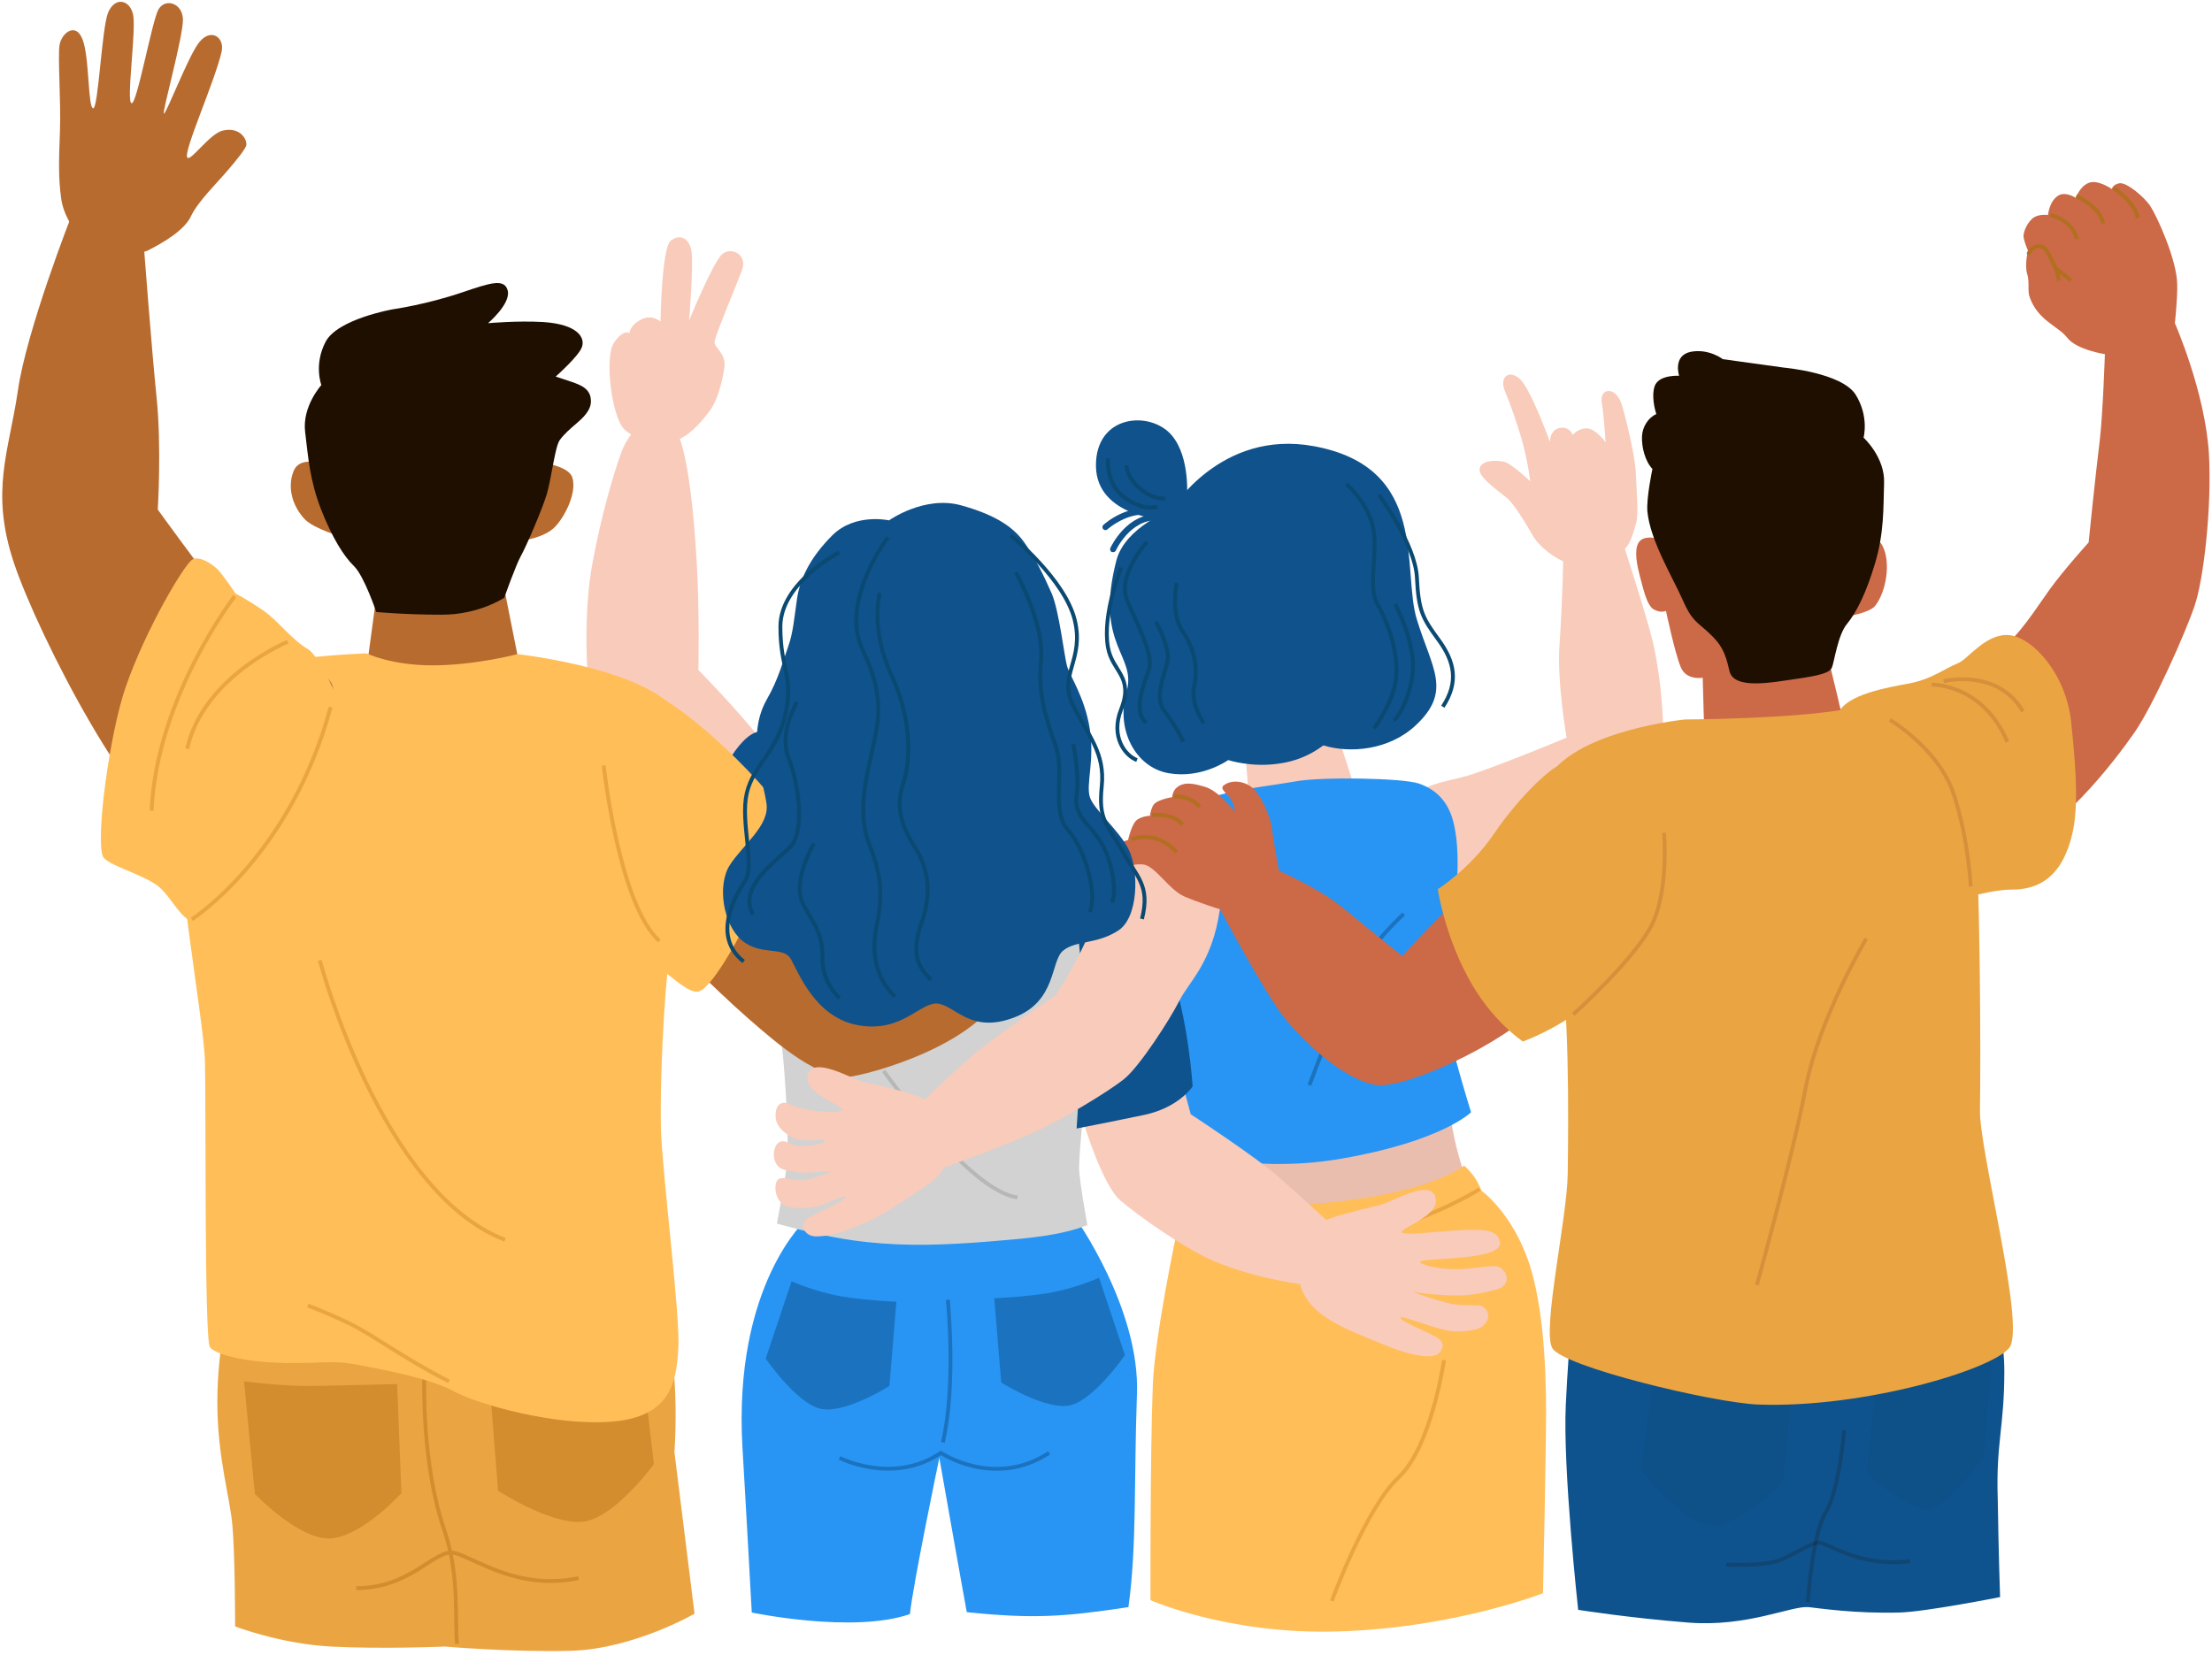 <svg width="572" height="428" viewBox="0 0 572 428" fill="none" xmlns="http://www.w3.org/2000/svg">
<path d="M291.8 415.7C275.3 418.2 267.2 418.8 250 417C248.8 410.6 242.9 377.1 242.9 377.1C242.9 377.1 236.1 409.7 235.3 417.5C220.6 422.6 194.4 417.1 194.4 417.1C194.4 417.1 192.7 386 192 374.6C189.5 332.2 208.6 315.3 208.6 315.3C208.6 315.3 223.8 312.9 244.2 313.1C264.6 313.3 278 314.9 278 314.9C278 314.9 294.9 338.5 294 360.7C293.2 382.9 294 399.9 291.8 415.7Z" fill="#2895F4"/>
<path opacity="0.5" d="M217.1 377.1C217.1 377.1 230.9 384.2 243.3 375.8C243.3 375.8 257.1 385.1 271.3 375.8" stroke="#0E538C" stroke-miterlimit="10"/>
<path opacity="0.5" d="M245.1 336.2C245.1 336.2 247.3 358.4 243.8 373.1" stroke="#0E538C" stroke-miterlimit="10"/>
<path opacity="0.5" d="M257.1 335.8L258.9 357.6C258.9 357.6 270.9 365.2 277.1 363.4C283.3 361.6 290.9 350.5 290.9 350.5L284.2 330.5C284.2 330.5 278.4 333.2 270.9 334.5C264.7 335.5 257.1 335.8 257.1 335.8Z" fill="#0E538C"/>
<path opacity="0.5" d="M231.8 336.7L230 358.5C230 358.5 218 366.1 211.8 364.3C205.6 362.5 198 351.4 198 351.4L204.7 331.4C204.7 331.4 210.5 334.1 218 335.4C224.2 336.4 231.8 336.7 231.8 336.7Z" fill="#0E538C"/>
<path d="M200.9 316.5C208.6 318.6 216.4 320.5 224.4 321.3C234.6 322.4 244.7 322 254.9 321.2C262.8 320.5 271 320.1 278.6 317.8C279.5 317.5 280.3 317.2 281.2 316.9C280.3 312 279.5 307.2 279.1 303.3C278.7 299.7 280.7 282.6 282 271.7C283.3 260.8 283.3 227.7 278.1 224.2C272.9 220.7 261.1 219.5 258 219C245.6 216.9 227.5 217 220.6 218.1C214.1 219.1 204.5 223.4 201.9 229.4C198.5 237.2 198.9 252 201 262.7C203.2 273.4 203.8 294.2 203.7 299.1C203.5 302.2 202.3 309 200.9 316.5Z" fill="#D2D2D2"/>
<path d="M228.5 277C228.5 277 250.7 308.3 263.1 309.7" stroke="#B7B7B7" stroke-miterlimit="10"/>
<path d="M307.2 282.7C330.9 288.6 356.3 282.4 374.7 277.8C373.7 295.1 381 307.7 380.2 310C379.5 312.2 357.6 323 342.7 323.9C327.8 324.8 306.6 317.5 305.4 315.2C304.9 313.8 307.9 297.5 307.2 282.7Z" fill="#E9BEAE"/>
<path d="M321.6 188.6L323 207.3L350 202.8L341.8 177.4L321.6 188.6Z" fill="#F9CBBA"/>
<path d="M366.4 160.3C362.4 147.5 369.8 120.9 339.7 115.4C315.6 111 303 131.8 303 131.8C303 131.8 291 136.3 288.7 144.9C282.9 167.2 294.1 169.3 291.3 179C288.5 188.7 293.6 198.5 302.2 200C310.8 201.5 317.6 196.6 317.6 196.6C317.6 196.6 323.6 198.6 330.8 197.5C334.5 197 338.5 195.6 342.2 192.8C349 194.9 359.1 194.1 366 187.7C375.6 178.8 370.3 173 366.4 160.3Z" fill="#0F528C"/>
<path d="M289.9 146.8C289.9 146.8 285 158.8 286.5 167.4C287.6 173.8 293.3 174.9 289.9 183.5C287.1 190.6 291 195.5 294 196.6" stroke="#0A4971" stroke-miterlimit="10"/>
<path d="M348.2 125.2C348.2 125.2 353.8 130.1 355.1 136.6C356.4 143.2 353.6 151.8 356.2 156.3C358.8 160.8 361.3 167.6 361.1 174.3C360.9 181.1 355.3 188.4 355.3 188.4" stroke="#0A4971" stroke-miterlimit="10"/>
<path d="M360.8 156.3C360.8 156.3 364.6 163.4 365.3 170.4C366.1 177.3 361.9 185.6 360.4 186.3" stroke="#0A4971" stroke-miterlimit="10"/>
<path d="M296.6 140.2C296.6 140.2 288.7 148.8 291.5 155.4C294.3 162 298.4 169.5 297.1 173.2C295.8 177 292.8 184.1 296.4 186.9" stroke="#0A4971" stroke-miterlimit="10"/>
<path d="M298.9 160.8C298.9 160.8 302.7 167.6 301.9 171.1C301.1 174.7 298.3 180.5 301.3 184.2C304.3 188 306 191.9 306 191.9" stroke="#0A4971" stroke-miterlimit="10"/>
<path d="M304.3 150.8C304.3 150.8 302.6 158.6 305.8 163.3C309.1 168.1 309.8 173.1 308.8 177.6C307.8 182.1 311.3 187.1 311.3 187.1" stroke="#0A4971" stroke-miterlimit="10"/>
<path d="M301.7 134.6C301.7 134.6 283.5 133.8 283.4 120.5C283.3 107.2 297.5 106.1 303 112.6C308 118.5 306.9 129.4 306.9 129.4L301.7 134.6Z" fill="#0F528C"/>
<path d="M300 134C299.8 134.1 299.6 134 299.5 134C293.1 130.9 286.4 136.9 286.4 136.9C286.1 137.2 285.6 137.2 285.3 136.9C285 136.6 285 136.1 285.3 135.8C285.6 135.5 292.8 129.1 300.1 132.6C300.5 132.8 300.6 133.2 300.4 133.6C300.3 133.8 300.2 133.9 300 134Z" fill="#0F528C"/>
<path d="M288 142.8C287.8 142.8 287.6 142.8 287.5 142.8C287.1 142.6 287 142.2 287.1 141.8C287.3 141.4 291.4 132.6 299.5 133.1C299.9 133.1 300.2 133.5 300.2 133.9C300.2 134.3 299.8 134.6 299.4 134.6C292.3 134.2 288.5 142.4 288.5 142.5C288.4 142.6 288.2 142.8 288 142.8Z" fill="#0F528C"/>
<path d="M356.6 128C356.6 128 366 140.8 366.4 149.4C366.8 158 367.9 159.9 372 165.5C376.1 171.1 377.3 176.4 373.1 182.8" stroke="#0A4971" stroke-miterlimit="10"/>
<path d="M286.5 118.6C286.5 118.6 285.9 125.2 290.8 128.7C295.7 132.3 299.2 131.1 299.2 131.1" stroke="#0A4971" stroke-miterlimit="10"/>
<path d="M291.3 120.4C291.3 120.4 291.2 123.2 294.7 126.3C298.2 129.4 301.3 128.9 301.3 128.9" stroke="#0A4971" stroke-miterlimit="10"/>
<path d="M411.3 141C407.6 141.5 404.3 142.5 404.3 142.5C404.3 142.5 404 156.8 403.3 166.3C402.5 175.8 405.1 190.8 405.1 190.8C405.1 190.8 388.8 197.6 380.6 200.3C374.3 202.4 366.8 202.3 362.1 209.2C357.4 216.1 362.6 241.6 374.1 239.8C385.6 238.1 392.6 233 405.1 224.8C419 215.7 423.9 209.7 427.8 203.2C431.7 196.7 429.9 176.8 427.4 166C425.8 159.3 419.6 140.2 419.6 140.2C419.6 140.2 415 140.5 411.3 141Z" fill="#F9CBBA"/>
<path d="M405.9 145.9C409.9 147.3 417.9 143.8 419.8 142.3C421.8 140.7 422.4 137.5 423.1 135.2C423.8 132.9 423.1 125.6 423 122.3C422.9 118.9 421 110.2 419.5 105.1C418 99.6 413.5 100.3 414.2 104.2C414.8 107.7 415.2 114.4 415.2 114.4C415.2 114.4 412.6 110.8 410.3 110.8C408 110.8 406.7 112.5 406.7 112.5C406.7 112.5 405.9 110.2 403.3 110.7C400.7 111.2 400.8 114.3 400.8 114.3C400.8 114.3 395.8 100.5 393 98C390.2 95.5 387.6 97.5 389.2 101.3C390.8 105.1 391.8 108.2 393.1 112.3C395 118.4 395.7 124.5 395.7 124.5C395.7 124.5 390.8 119.8 388.8 119.4C386.8 119 382.8 119 382.6 121.4C382.3 123.8 389.3 128.2 390.2 129.3C391.9 131.2 393.4 133.4 396.7 139.1C398.2 141.4 401.9 144.5 405.9 145.9Z" fill="#F9CBBA"/>
<path d="M373.3 259C373.3 253.1 375.8 239.9 376.4 233.6C376.9 227.1 377.4 220.2 376.1 213.8C374.8 207.2 371.2 204.2 367 202.7C362.8 201.2 341.5 200.9 335.1 202.1C325.8 203.8 306.5 205.2 302.8 212.7C299.1 220.1 302.8 247.7 304 262.7C304.8 273 301.6 296.3 301.6 296.3C301.6 296.3 320.9 304.2 346.9 299.7C372.9 295.2 380.4 287.7 380.4 287.7C380.4 287.7 373.3 264.9 373.3 259Z" fill="#2895F4"/>
<path opacity="0.5" d="M363 236.4C363 236.4 352.9 245.4 348.4 255.9C343.9 266.4 338.6 280.7 338.6 280.7" stroke="#0E538C" stroke-miterlimit="10"/>
<path d="M345.6 422C317.6 422.8 297.5 413.9 297.5 413.9C297.5 413.9 297.4 376.6 298.1 358.3C298.6 345.7 304.1 319.7 304.1 319.7C304.1 319.7 304.1 316.4 304.3 315.2C304.6 313.5 304.9 311.8 304.9 311.8C304.9 311.8 317.7 313.7 344 311C370.3 308.4 378.6 301.5 378.6 301.5C378.6 301.5 379.7 302.4 381 304.1C382.3 305.8 383.1 308 383.1 308C383.1 308 389.9 312.8 394.4 324C399 335.1 399.8 353.3 399.8 364.8C399.8 376.3 399 412.1 399 412.1C399 412.1 375.8 421.2 345.6 422Z" fill="#FFBE58"/>
<path d="M304 319.6C304 319.6 329.3 323.3 348.2 320.3C367.2 317.3 382.6 307.6 382.6 307.6" stroke="#EAA542" stroke-miterlimit="10"/>
<path d="M344.4 414.1C344.4 414.1 353.1 390.2 361.6 382.2C370.2 374.2 373.4 351.8 373.4 351.8" stroke="#EAA542" stroke-miterlimit="10"/>
<path d="M199.2 194.7C194 186.9 180.6 173.3 180.6 173.3C180.6 173.3 180.9 158.2 180.2 146C179.5 133.7 178.2 120.4 175.8 113.5C179.1 112 182.1 108.2 183.5 106.3C185.4 103.8 186.7 99.2 187.3 95.2C187.9 91.2 184.5 90 184.8 88.3C185 86.6 190.5 73.6 191.9 69.8C193.3 66 189.3 63.7 186.8 65.7C184.4 67.7 178.2 82.9 178.2 82.9C178.2 82.9 179.4 68.3 178.8 64.9C178.2 61.5 175.7 60.4 173.4 62.3C171.1 64.2 170.8 83.2 170.8 83.2C170.8 83.2 168.6 81.1 165.7 82.7C162.7 84.3 162.8 86.2 162.8 86.2C162.8 86.2 161.4 84.9 158.8 88.6C156.2 92.3 158.2 107.8 161.4 111C162 111.6 162.6 112 163.2 112.4C162.2 113.7 161.2 115.4 160.5 117.5C158.3 123.6 155.3 134.3 153.2 145.7C150.9 157.9 151.5 174.4 152.8 182.2C154.1 190 170.2 215.5 179.8 225.5C189 235.1 202.7 239.3 209.2 232C218.4 221.3 204.4 202.5 199.2 194.7Z" fill="#F9CBBA"/>
<path d="M200.5 261.3C200.5 261.3 204.5 247 207.7 239.1C211.6 229.3 222.1 218.2 222.1 218.2C222.1 218.2 219.8 214.2 214.9 207.8C211.7 203.6 202.3 192.7 200.1 190.6C195.1 185.8 189.2 193.6 184 205.4C179.5 215.6 179 235.2 179 235.2C179 235.2 182.8 243.6 189.3 250.9C192.9 255.2 200.5 261.3 200.5 261.3Z" fill="#0E538E"/>
<path d="M147.7 427C132.5 427.4 115 425.9 115 425.9C115 425.9 98.7 426.6 85.6 425.9C72.5 425.2 60.8 420.7 60.8 420.7C60.8 420.7 60.8 402.4 60.1 394.6C59.4 386.8 56.2 377 56.2 362.6C56.2 348.2 59.5 334.3 61.9 327.6C64.3 320.9 167.1 319.2 170.5 330.5C171.1 332.5 173.5 345.1 174.4 356.7C175.1 366.4 174.4 375.6 174.4 375.6L179.6 417.4C179.6 417.4 163.9 426.5 147.7 427Z" fill="#EAA542"/>
<path d="M126.5 356.6L128.8 385.6C128.8 385.6 144.3 395.7 152.3 393.3C160.3 390.9 169.1 378.7 169.1 378.7L165.8 350.8C165.8 350.8 154 353.1 144.3 354.8C136.3 356.3 126.5 356.6 126.5 356.6Z" fill="#D38D2F"/>
<path d="M63.1 357.3L65.9 386.4C65.9 386.4 77.8 398.9 86 397.9C94.2 396.9 103.8 386.2 103.8 386.2L102.7 358C102.7 358 90.8 358.3 80.9 358.5C72.9 358.6 63.1 357.3 63.1 357.3Z" fill="#D38D2F"/>
<path d="M109.7 356.6C109.7 356.6 109 378.8 114.9 395.8C119 407.8 117.5 419.3 118.2 425.2" stroke="#D38D2F" stroke-miterlimit="10"/>
<path d="M92.1 410.8C106.5 410.8 112.5 400.4 117.6 401.7C122.8 403 133.9 411.5 149.6 408.2" stroke="#D38D2F" stroke-miterlimit="10"/>
<path d="M94.9 172.2L98.1 148.5L130 150.3L135.1 175.9C135.1 175.9 129.7 193.8 110.4 189.6C91.2 185.6 93.9 172.3 94.9 172.2Z" fill="#B76B2F"/>
<path d="M148 123.5C147 120.4 139.7 119.6 139.7 119.6L135.2 139.8C135.2 139.8 140.9 139.1 143.6 136.2C146.2 133.4 149.2 127.4 148 123.5Z" fill="#B76B2F"/>
<path d="M85.5 120.7C85.5 120.7 77.8 117.1 75.9 121.9C74.2 126.2 75.7 131 78.8 134.3C81.2 136.8 88.5 138.9 88.5 138.9L85.5 120.7Z" fill="#B76B2F"/>
<path d="M147.9 98.8C146.7 98.4 143.7 97.4 143.7 97.4C143.7 97.4 149.8 92 150.5 89.7C151.3 87.4 149.5 83.9 140.5 83.3C133.8 82.9 126.2 83.6 126.2 83.6C126.2 83.6 132.1 78.6 131.3 75.2C130.5 71.9 126.7 73.2 119.6 75.6C110.2 78.8 101.6 80 101.6 80C101.6 80 87.3 82.5 84.2 88.4C81.1 94.3 83.1 99.6 83.1 99.6C83.1 99.6 78.1 105.1 78.9 111.7C79.7 118.3 80.1 124.2 83 131.7C85.9 139.1 88.9 143.9 91.6 146.5C94.2 149.1 97.3 158.3 97.3 158.3C97.3 158.3 104.7 159 114.3 159C123.9 159 130.4 154.6 130.4 154.6C130.4 154.6 133.4 146.1 134.7 143.8C136 141.5 140.2 131.8 141.4 127.8C142.6 123.7 143.5 115.7 144.7 113.9C145.9 112.2 147.7 110.7 149.1 109.5C150.5 108.3 152.9 106.2 152.8 103.7C152.8 100.6 150.2 99.6 147.9 98.8Z" fill="#1E0F00"/>
<path d="M90.7 98.7C90.7 98.7 86.2 87.9 98.1 86.9C113.8 85.6 123.8 83 123.8 83" fill="#1E0F00"/>
<path d="M94.2 100C94.2 100 95.5 93 107.3 95.2C119.1 97.4 138.6 97.4 138.6 97.4" fill="#1E0F00"/>
<path d="M99 101.3C99 101.3 105.1 103.5 116.8 106.1C128.6 108.7 136 105.7 136 105.7" fill="#1E0F00"/>
<path d="M90.3 104.3C90.3 104.3 82.9 109.5 85.5 120.6C88.1 131.7 93.3 138.7 93.3 138.7" fill="#1E0F00"/>
<path d="M93.8 107C93.8 107 88.6 116.1 94.2 125.3Z" fill="#1E0F00"/>
<path d="M133.8 169.2C133.8 169.2 171.7 173.3 176.9 187.1C182.1 200.8 177.6 227.8 174.9 236.5C172.2 245.2 170.6 276.6 170.9 291.7C171.2 303.4 176 340.6 175.4 348.9C174.9 357.2 173.6 366.4 158.5 367.7C143.5 369 123.2 363.1 117.4 359.9C111.5 356.6 99.1 354.2 90.6 352.7C85.1 351.8 80.5 353 70 352.4C59.6 351.7 55.3 349.7 54.3 348.5C52.8 346.6 53.3 285.6 53 274.5C52.7 263.4 44.2 218.3 46 201.6C47 192.4 49.3 181.1 55.2 176.4C63.4 170 94.8 169 94.8 169C94.8 169 101.1 172.1 111.8 172.1C122.9 172.1 133.8 169.2 133.8 169.2Z" fill="#FFBE58"/>
<path d="M260.6 252.8C256.7 268.5 228.5 277 220.4 278.4C212.3 279.8 201.2 270.2 193 263C184.8 255.8 171.7 242.6 171.7 242.6L192.2 204C192.2 204 200.8 212 208.7 220.5C216.7 229 228 241.3 228 241.3C228 241.3 264.5 237.1 260.6 252.8Z" fill="#B76B2F"/>
<path d="M181.1 256.3C177.4 258.2 169.2 246.9 162.1 245.8C155 244.7 142.7 239.6 142.7 239.6C142.7 239.6 148.5 173.3 160.6 175.9C176.7 179.4 201.2 206.5 204 212.4C206 216.6 200.2 223.4 196 232.6C191.7 241.8 184.8 254.4 181.1 256.3Z" fill="#FFBE58"/>
<path d="M85.5 176.4C79.9 168.8 67 166.1 60.1 157.5C50.7 145.6 40.8 131.8 40.8 131.8C40.8 131.8 41.8 115.6 40.5 102.9C39.2 90.2 37.2 63.7 37.2 63.7L18.6 55.5C18.6 55.5 6.8 85.5 4.6 101.2C2.3 116.9 -2.6 127 3.6 145.6C9.8 164.2 35.4 214.2 48.1 215.8C60.9 217.4 91.1 184.1 85.5 176.4Z" fill="#B76B2F"/>
<path d="M63.7 37.5C63.9 35.9 61.9 32.7 57.5 33.8C54.1 34.7 49.1 42.1 48.4 40.7C47.5 38.9 55.5 21.2 57.3 13.4C58.2 9.5 54.2 6.9 51.1 11.5C48.4 15.4 43.1 29.1 42.4 29.4C41.7 29.7 47.5 9.1 47.3 4.9C47.1 0.7 42.7 -0.5 41 2.4C39.3 5.3 35.4 27.2 34 26.7C32.6 26.2 35.3 7.5 34.4 3.7C33.5 -0.2 29.6 -0.9 27.9 3.4C26.3 7.7 25.4 28.1 24.1 28C22.8 27.9 23.1 16.6 21.7 11.3C20.1 5.2 16 8.3 15.4 11.6C14.9 14.9 15.8 26.2 15.5 34C15.2 41.8 15.1 46 15.8 51.2C16.3 55.2 18.7 59.3 20.9 60.9C23.2 62.5 34.4 66.7 38.2 64.8C42 62.9 47.7 59.6 49.4 55.9C51.1 52.2 56.5 46.9 58.6 44.4C61.2 41.4 63.6 38.4 63.7 37.5Z" fill="#B76B2F"/>
<path d="M79.6 167.9C75.5 165.5 71.7 160.4 68.2 158C64 155.1 60.9 153.5 60.9 153.5C60.9 153.5 57.6 148.6 56.3 147.3C55 146 51.7 143.7 49.8 144.7C47.8 145.7 37.7 162.7 32.5 177.7C28.3 189.9 24.7 216.9 26.6 221.5C27.6 223.8 37 226.1 41 229.3C44.9 232.6 46.2 237.8 52.1 239.7C58 241.7 93.9 196.6 93.9 196.6C93.9 196.6 84.2 170.5 79.6 167.9Z" fill="#FFBE58"/>
<path d="M60.7 154.2C60.7 154.2 40.5 180.3 39.2 209.7" stroke="#EAA542" stroke-miterlimit="10"/>
<path d="M74.4 166C74.4 166 52.6 174.9 48.4 193.7" stroke="#EAA542" stroke-miterlimit="10"/>
<path d="M82.7 248.4C82.7 248.4 98.5 308.4 130.6 320.7" stroke="#EAA542" stroke-miterlimit="10"/>
<path d="M49.6 237.8C49.6 237.8 75.1 221.5 85.5 182.9" stroke="#EAA542" stroke-miterlimit="10"/>
<path d="M156.1 198C156.1 198 160 233.9 170.5 243.4" stroke="#EAA542" stroke-miterlimit="10"/>
<path d="M79.6 337.7C79.6 337.7 83.8 339.2 90.1 342.2C96.4 345.2 104.4 351.4 116.1 357.3" stroke="#EAA542" stroke-miterlimit="10"/>
<path d="M335.6 325.9C336 318.8 340.4 316.5 344.1 315.1C347.8 313.8 355.5 312 357.2 311.6C360 310.8 369.9 304.8 371.2 309.7C372.6 314.6 361.6 317.7 362.6 318.8C363.7 319.9 377.2 317.6 383.6 318.2C386.8 318.5 387.8 320 387.9 321.6C388 326.3 366.7 325.2 367.2 326.5C367.4 327.1 371.8 328.3 376.4 328.3C380.9 328.3 385.8 327.1 387.3 327.6C390.3 328.8 390.6 332.6 387.1 333.5C385.6 333.9 381.3 335.1 377 335.1C371.1 335.1 365.4 334.2 365.4 334.2C365.4 334.2 370.2 336 374.6 337.1C378.4 338 382.4 337.3 383.3 337.9C386.3 339.7 384.4 343.1 381.9 343.8C380.8 344.1 376.9 344.9 373.1 343.9C368.1 342.6 362.5 340.3 362.2 340.8C361.8 341.8 370.3 344.8 372.2 346.4C374.1 348 372.6 350.7 370 350.8C366.9 350.9 363 350 357.6 347.7C352.2 345.5 347.8 343.8 344.2 341.6C337.5 337.6 335.2 332.9 335.6 325.9Z" fill="#F9CBBA"/>
<path d="M329.9 303.8C324.8 299.4 310.2 289.7 307.9 288.2C307.6 287.1 306.3 282.2 306.3 282.2C306.3 282.2 301 285.8 295.1 287.4C289.2 289 280.4 291 280.4 291C280.4 291 285.1 306.5 289.7 310.5C294.7 314.8 306.6 323.1 313.9 326.2C325.3 331 337.4 332.3 337.4 332.3L343.4 316C343.4 316 337.5 310.4 329.9 303.8Z" fill="#F9CBBA"/>
<path d="M302.3 249.8C299 241 293.6 231.9 288.8 228.1C284 224.3 276.6 223.5 276.6 223.5C276.6 223.5 280.1 250.2 280.1 258.6C280.1 267 278.4 291.9 278.4 291.9C278.4 291.9 286.7 290.3 295.8 288.4C304.9 286.5 308.4 281 308.4 281C308.4 281 307.3 262.9 302.3 249.8Z" fill="#0E538E"/>
<path d="M305.5 209.5C300.4 209.1 289.1 220.5 284.1 235.1C279.6 248.1 272.9 257.5 272.9 257.5C272.9 257.5 256.3 268.7 250.9 273.5C243.3 280.2 237.6 285.9 237.6 285.9L243.8 302.1C243.8 302.1 255.3 298.1 266.7 293.2C274 290 286.8 282.3 290.8 279C294.8 275.7 302.6 263.6 305 258.8C307.4 254 313.4 249.1 315.4 235.5C317.5 222.1 310.7 209.9 305.5 209.5Z" fill="#F9CBBA"/>
<path d="M245 294.1C244.5 286.9 240 284.5 236.3 283.2C232.6 281.9 224.7 280.2 223.1 279.8C220.3 279.1 210.2 273 208.9 278C207.6 283.1 218.7 286 217.7 287.2C216.7 288.3 207.7 287.4 204.5 285.7C201.2 284.1 200.3 287 200.6 289.3C200.9 291.6 203.2 293.5 205.5 294.5C207.8 295.5 213.6 294.3 213.3 295C213.1 295.7 211.7 296.1 208.1 296.4C204.5 296.7 203.2 294.4 201.4 295.5C199.6 296.7 199.3 301.7 202.9 302.6C204.4 303 206.2 303.3 208.5 303.3C210.8 303.3 215.4 302.9 215.4 302.9C215.4 302.9 211.7 304.4 208.6 305.2C205.5 306 201.4 303.3 200.7 305.9C200 308.5 201.4 311.5 203.6 312.1C205.9 312.8 209.2 312.4 211.1 312.1C213.1 311.8 218.3 309 218.6 309.6C219.1 310.6 210.5 313.7 208.6 315.4C206.7 317.1 208.2 319.7 210.8 319.8C213.9 319.9 217.8 318.9 223.3 316.5C228.7 314.2 234.1 310.2 237.7 307.9C244.2 303.9 245.4 301.3 245 294.1Z" fill="#F9CBBA"/>
<path d="M518.3 354.7C518.3 340.1 512 322.8 512 322.8C512 322.8 411.2 315.4 408.3 326.3C407.3 330.1 405.7 346.6 404.9 363.3C404.1 380 408.1 416.4 408.1 416.4C408.1 416.4 421.3 418.5 436.6 419.7C451.9 420.9 463.2 415.3 467.7 415.7C470.5 416 479.6 417.4 491.2 417.1C498.1 416.9 517.2 413.1 517.2 413.1C517.2 413.1 516.8 401.6 516.6 387.9C516.1 373.1 518.3 369.3 518.3 354.7Z" fill="#0E538E"/>
<g opacity="0.2">
<path opacity="0.2" d="M447.5 356.8C438.6 356 427.8 354.9 427.8 354.9L424.3 380.3C424.3 380.3 434.3 392.9 441.6 394.4C448.9 395.9 461.1 383.3 461.1 383.3L463.7 357C463.8 357 454.8 357.4 447.5 356.8Z" fill="#1E0F00"/>
<path opacity="0.2" d="M515.2 350.3L513 376.6C513 376.6 504.1 390 498.4 390.4C493.9 390.7 482.7 381.2 482.7 381.2L485.1 358.1C485.1 358.1 494.1 355.9 500.1 354.6C506.1 353.4 515.2 350.3 515.2 350.3Z" fill="#1E0F00"/>
</g>
<path opacity="0.2" d="M476.9 369.9C476.9 369.9 475.6 385.6 472.1 391.2C468.6 396.9 467.5 414.4 467.5 414.4" stroke="#1E0F00" stroke-miterlimit="10"/>
<path opacity="0.2" d="M446.4 404.7C446.4 404.7 455.5 405.1 459.5 403.8C463.4 402.5 468.2 399 470.4 399C472.6 399 480.8 405.5 493.9 403.8" stroke="#1E0F00" stroke-miterlimit="10"/>
<path d="M571.2 117.3C570.2 101.3 562.4 83.6 562.4 83.6C562.4 83.6 563.1 77.3 563 73.5C562.9 67.1 557.7 55.8 556.1 53.4C554.6 51 549.9 47.1 548.1 47.4C546.3 47.7 546.1 48.9 546.1 48.9C546.1 48.9 542.3 46.2 539.9 47.4C537.7 48.4 536.8 51.2 536.8 51.2C536.8 51.2 534.3 49.5 532.4 50.5C529.9 51.9 529.6 55.6 529.6 55.6C529.6 55.6 527.5 55.3 526 56.2C524.5 57.1 523 60 523.3 61.5C523.6 63 524.4 64.8 524.4 64.8C524.4 64.8 523.5 68.6 524.2 70.8C524.9 73 524.2 75.3 524.9 77C527.1 83 532.2 84.3 534.6 87.4C537 90.5 544.3 91.6 544.3 91.6C544.3 91.6 543.8 106.7 543 113.7C541.7 124.3 540.1 140.3 540.1 140.3C540.1 140.3 533.6 147.5 530 152.5C526.4 157.5 522.6 163.8 517.5 167.9C507.7 175.9 493 176.6 497.4 196.7C499.7 207.1 510.1 217.9 520.6 217.7C531.1 217.5 547.1 196.5 552 189.4C556.9 182.3 565.3 163.3 567.5 156.7C569.8 150.1 572 131.3 571.2 117.3Z" fill="#CC6947"/>
<path d="M530.2 55.6C530.2 55.6 535.7 56.7 537.1 61.8" stroke="#B26F1F" stroke-miterlimit="10"/>
<path d="M536.9 50.7C536.9 50.7 543.5 53.8 543.8 57.8" stroke="#B26F1F" stroke-miterlimit="10"/>
<path d="M546.6 48.7C546.6 48.7 552.1 52.2 552.8 56.4" stroke="#B26F1F" stroke-miterlimit="10"/>
<path d="M535.5 72.6C535.5 72.6 534 71.1 531.3 69.3" stroke="#B26F1F" stroke-miterlimit="10"/>
<path d="M532.4 72.6C532.2 70.8 531.7 69.7 531.1 68.4C530.4 67.1 529.7 65.3 528.9 64.4C528 63.5 526.9 63.5 526 64C525.1 64.4 524.5 65.8 524.5 65.8" stroke="#B26F1F" stroke-miterlimit="10"/>
<path d="M475.2 184.8C477.2 179.5 488.4 177.8 494.1 176.7C499.8 175.5 502.7 173 506.4 171.5C509 170.4 513.7 163.6 519.7 164.3C525.7 165 534.3 174.3 535.6 186.9C536.9 199.5 537.6 209.5 535.6 216.8C533.6 224.1 529.6 230.1 520.3 230.1C510.5 230.1 492.6 237.8 492.6 237.8C492.6 237.8 473.2 190.1 475.2 184.8Z" fill="#EAA542"/>
<path d="M477.3 159.5C477.3 159.5 483.4 158.6 484.9 156.7C487.8 153 489 145.4 486.8 141.2C484.4 136.5 477 140.8 477 140.8C477 140.8 437.8 115 432.3 117.4C426.7 119.9 426.3 127.5 426.4 130.9C426.5 134.2 428 139.2 428 139.2C428 139.2 424.9 138.4 423.7 140.4C422.5 142.4 423.4 146.5 423.9 148.4C424.7 151.3 425.7 156.5 427.6 157.6C429.5 158.7 430.8 158 430.8 158C430.8 158 433.1 168.9 434.6 172.5C436 176.1 440.3 175.3 440.3 175.3L440.8 192.9L477.6 191.8C477.7 190 472.3 168.4 472.3 168.4L477.3 159.5Z" fill="#CC6947"/>
<path d="M481.9 113.2C481.9 113.2 483.4 107.7 479.8 102C476.1 96.4 461.4 95.1 461.4 95.1L445.5 92.9C445.5 92.9 441.9 90.1 437.2 91C432.5 92 434.2 97.2 434.2 97.2C434.2 97.2 429.5 96.9 428.1 99.4C427.2 101 427.4 104.3 428.3 107.1C426.3 108 424.7 110.3 424.6 112.9C424.5 115.7 425.4 119.3 427.3 121.3C427.3 121.3 425.7 128.8 426 132.3C426.7 139.7 432.4 149.1 435 154.9C437.5 160.7 438.8 160.8 441.9 163.7C445 166.6 446.1 168.5 447.2 173.5C448.3 178.5 458.2 176.5 464.5 175.6C470.8 174.7 473.1 174 473.7 172.7C474.3 171.4 475.2 164.3 477.6 161.4C480 158.5 482.6 153.4 484.9 145.6C487.2 137.8 487 131.8 487.2 125C487.5 118.3 481.9 113.2 481.9 113.2Z" fill="#1E0F00"/>
<path d="M472.1 123.9C472.1 123.9 473.8 130.9 471.7 140C469.5 149.1 468.2 159.6 468.2 159.6" fill="#1E0F00"/>
<path d="M476.9 118.7C476.9 118.7 483.9 124.8 480.8 136.1C477.8 147.4 473.8 156.6 473.8 156.6" fill="#1E0F00"/>
<path d="M438.2 118.3C438.2 118.3 445.6 120.5 453.4 118.3C461.2 116.1 467.8 117.4 467.8 117.4" fill="#1E0F00"/>
<path d="M436 102.2C436 102.2 450.4 107.4 458.2 106.6C466 105.7 471.7 115.3 471.7 115.3" fill="#1E0F00"/>
<path d="M442.1 94.3C442.1 94.3 447.8 97.3 456.5 98.2C465.2 99.1 474.4 100.4 476.5 106C478.7 111.7 476.9 114.3 476.9 114.3" fill="#1E0F00"/>
<path d="M287.3 224.6C288.6 225.9 291.8 223.2 295.6 223.6C298.7 223.9 302.3 230.2 306.3 231.9C310.3 233.6 315.5 235.2 315.5 235.2C315.5 235.2 326.8 256.5 332 263.1C339.3 272.2 349.9 280.3 356.5 280.7C363.1 281 379.5 274 390.5 266.4C401.6 258.9 413.9 246 413.9 246L401.5 214.1C401.5 214.1 390.9 221.2 382.5 227.8C374.4 234.2 362.6 247.3 362.6 247.3C362.6 247.3 352.7 239.3 347.1 234.7C341.5 230 330.7 225.2 330.7 225.2C330.7 225.2 329.2 216.8 328.9 214.4C328.7 212 327.1 208 325.1 205.1C323.1 202.2 318.9 201.3 316.5 203.1C315.1 204.1 317.7 205.4 318.6 207.3C319.2 208.6 319.3 210 319.3 210C319.3 210 315.2 204.5 311.5 203.5C309.1 202.8 306.3 202 304.3 203.7C303.2 204.6 303.1 206.2 303.1 206.2C303.1 206.2 299.1 206.8 298.2 208.3C297.4 209.8 297.4 211 297.4 211C297.4 211 294.6 211.1 293.5 212.6C292.4 214.1 291.7 217.3 291.7 217.3C291.7 217.3 289 217.9 287.7 219.4C285.8 221.6 286 223.4 287.3 224.6Z" fill="#CC6947"/>
<path d="M292.6 217.1C292.6 217.1 298.8 214.4 304.2 220.4" stroke="#B26F1F" stroke-miterlimit="10"/>
<path d="M297.9 210.8C297.9 210.8 303.3 210.2 305.8 213.3" stroke="#B26F1F" stroke-miterlimit="10"/>
<path d="M303.6 206C303.6 206 307.6 205.6 310.2 208.7" stroke="#B26F1F" stroke-miterlimit="10"/>
<path d="M435.7 186.1C435.7 186.1 408.5 188.8 400.6 200.7C392.7 212.6 400.4 240.3 403.1 248.8C405.8 257.3 405.6 288.7 405.4 303.5C405.3 314.8 398.7 344 401.4 348.7C404.1 353.5 442.8 362.8 454.6 363.3C482.1 364.3 515.3 354.2 519.6 348.6C523.9 343 511.8 297.8 512 287.1C512.2 276.3 512.2 223.2 510.2 207C508.3 190.8 503 178.9 477 183.5C462.7 186 435.7 186.1 435.7 186.1Z" fill="#EAA542"/>
<path d="M410.7 195.2C410.7 195.2 404.4 196.6 400.9 199.4C395.3 203.8 389.6 210.8 386.3 215.7C380.2 224.7 371.8 230 371.8 230C371.8 230 373.4 241.1 379.4 252.4C385.3 263.8 393.8 269.4 393.8 269.4C393.8 269.4 409.9 263.6 416.1 253.3C422.8 242.1 425.2 228.2 425.2 228.2L410.7 195.2Z" fill="#EAA542"/>
<path d="M488.7 186.2C488.7 186.2 501.3 193.6 505.2 205.4C509.1 217.2 509.6 229.3 509.6 229.3" stroke="#D6903C" stroke-miterlimit="10"/>
<path d="M502.6 176.2C502.6 176.2 516.5 172.7 523.1 184" stroke="#D6903C" stroke-miterlimit="10"/>
<path d="M499.5 177.1C499.5 177.1 512.6 176.7 519.1 191.9" stroke="#D6903C" stroke-miterlimit="10"/>
<path d="M430.3 215.4C430.3 215.4 431.6 229.8 427.3 238.9C422.9 248 406.8 262.4 406.8 262.4" stroke="#D6903C" stroke-miterlimit="10"/>
<path d="M482.6 242.8C482.6 242.8 470.4 263.3 466.9 281.5C463.4 299.8 454.3 332.4 454.3 332.4" stroke="#D6903C" stroke-miterlimit="10"/>
<path d="M291.9 219.8C289.3 214.6 282.8 209.4 281.8 206.1C280.8 202.8 283.1 196.6 281.8 188.5C280.5 180.3 276.6 174.8 275.9 172.2C275.2 169.6 273.9 158.2 272 153.6C270 149 267.4 143.8 264.8 140.2C262.2 136.6 257.9 133.3 248.5 130.7C239 128.1 229.9 134.6 229.9 134.6C229.9 134.6 221.1 132.6 215.2 138.5C209.3 144.4 206.8 150 206.1 154.9C205.4 159.7 205.1 163.7 203.8 167.3C202.5 170.9 201.3 175.7 198.3 180.9C192.9 190.3 197.4 202 198.2 207.8C199.1 213.5 192 218.6 188.7 223.8C185.4 229 187 239.1 191.8 243.2C196.6 247.3 202.4 244.7 204.4 247.9C206.4 251.2 210.6 263.2 222 265.2C233.4 267.2 238 259 242.6 259.6C247.2 260.3 251.1 267.4 262.2 263.2C273.3 259 271.6 248.6 274.9 245.9C278.2 243.2 283.5 244.3 289 240.8C294.5 237.5 294.5 225.1 291.9 219.8Z" fill="#0F528C"/>
<path d="M262.7 148.1C262.7 148.1 270.1 161.2 269.2 170.7C268.3 180.3 270.9 186.8 273.1 193.3C275.3 199.8 271.8 209.8 276.1 214.6C280.5 219.4 283.9 231.1 281.8 235.9" stroke="#0A4971" stroke-miterlimit="10"/>
<path d="M277.5 192.5C277.5 192.5 279.2 199.9 278.4 205.6C277.5 211.3 281.9 213 284.9 218.2C287.9 223.4 288.8 231.3 287.5 233.4" stroke="#0A4971" stroke-miterlimit="10"/>
<path d="M206.1 181.6C206.1 181.6 201.3 189.4 203.9 196C206.5 202.5 208.3 215.2 204.3 219.1C200.4 223 190.8 229.5 194.7 236.5" stroke="#0A4971" stroke-miterlimit="10"/>
<path d="M210.5 218.2C210.5 218.2 204.4 228.2 207.9 234.3C211.4 240.4 212.7 242.1 212.7 248.2C212.7 254.3 217.1 258.2 217.1 258.2" stroke="#0A4971" stroke-miterlimit="10"/>
<path d="M229.6 139C229.6 139 217 155.5 223.1 168.2C229.2 180.8 227 187.4 225.3 195.2C223.6 203 221.8 210.9 224.9 218.7C227.9 226.5 228.4 231.3 226.6 240C224.9 248.7 227.9 254.4 231.4 257.8" stroke="#0A4971" stroke-miterlimit="10"/>
<path d="M227.5 153.3C227.5 153.3 224.9 162.4 230.5 174.6C236.2 186.8 235.3 197.7 233.5 202.9C231.8 208.1 232.6 212.9 236.5 219C240.4 225.1 240.9 231.6 238.2 239C235.6 246.4 237.3 250.3 240.8 253.4" stroke="#0A4971" stroke-miterlimit="10"/>
<path d="M261.4 138.5C261.4 138.5 275.3 149.8 277.9 160.3C280.5 170.7 273.5 174.7 277.5 182.5C281.4 190.3 285.8 194.7 284.9 203.4C284 212.1 286.2 213 290.1 219.9C294 226.9 297.5 229 295.3 237.7" stroke="#0A4971" stroke-miterlimit="10"/>
<path d="M217 142.9C217 142.9 201.8 150.7 201.8 162.1C201.8 173.4 205.3 174.7 203.1 184.7C200.9 194.7 194.8 197.8 193.1 205.2C191.4 212.6 195.3 223.9 192.7 227.8C190.1 231.7 184 242.2 192.3 248.7" stroke="#0A4971" stroke-miterlimit="10"/>
</svg>
